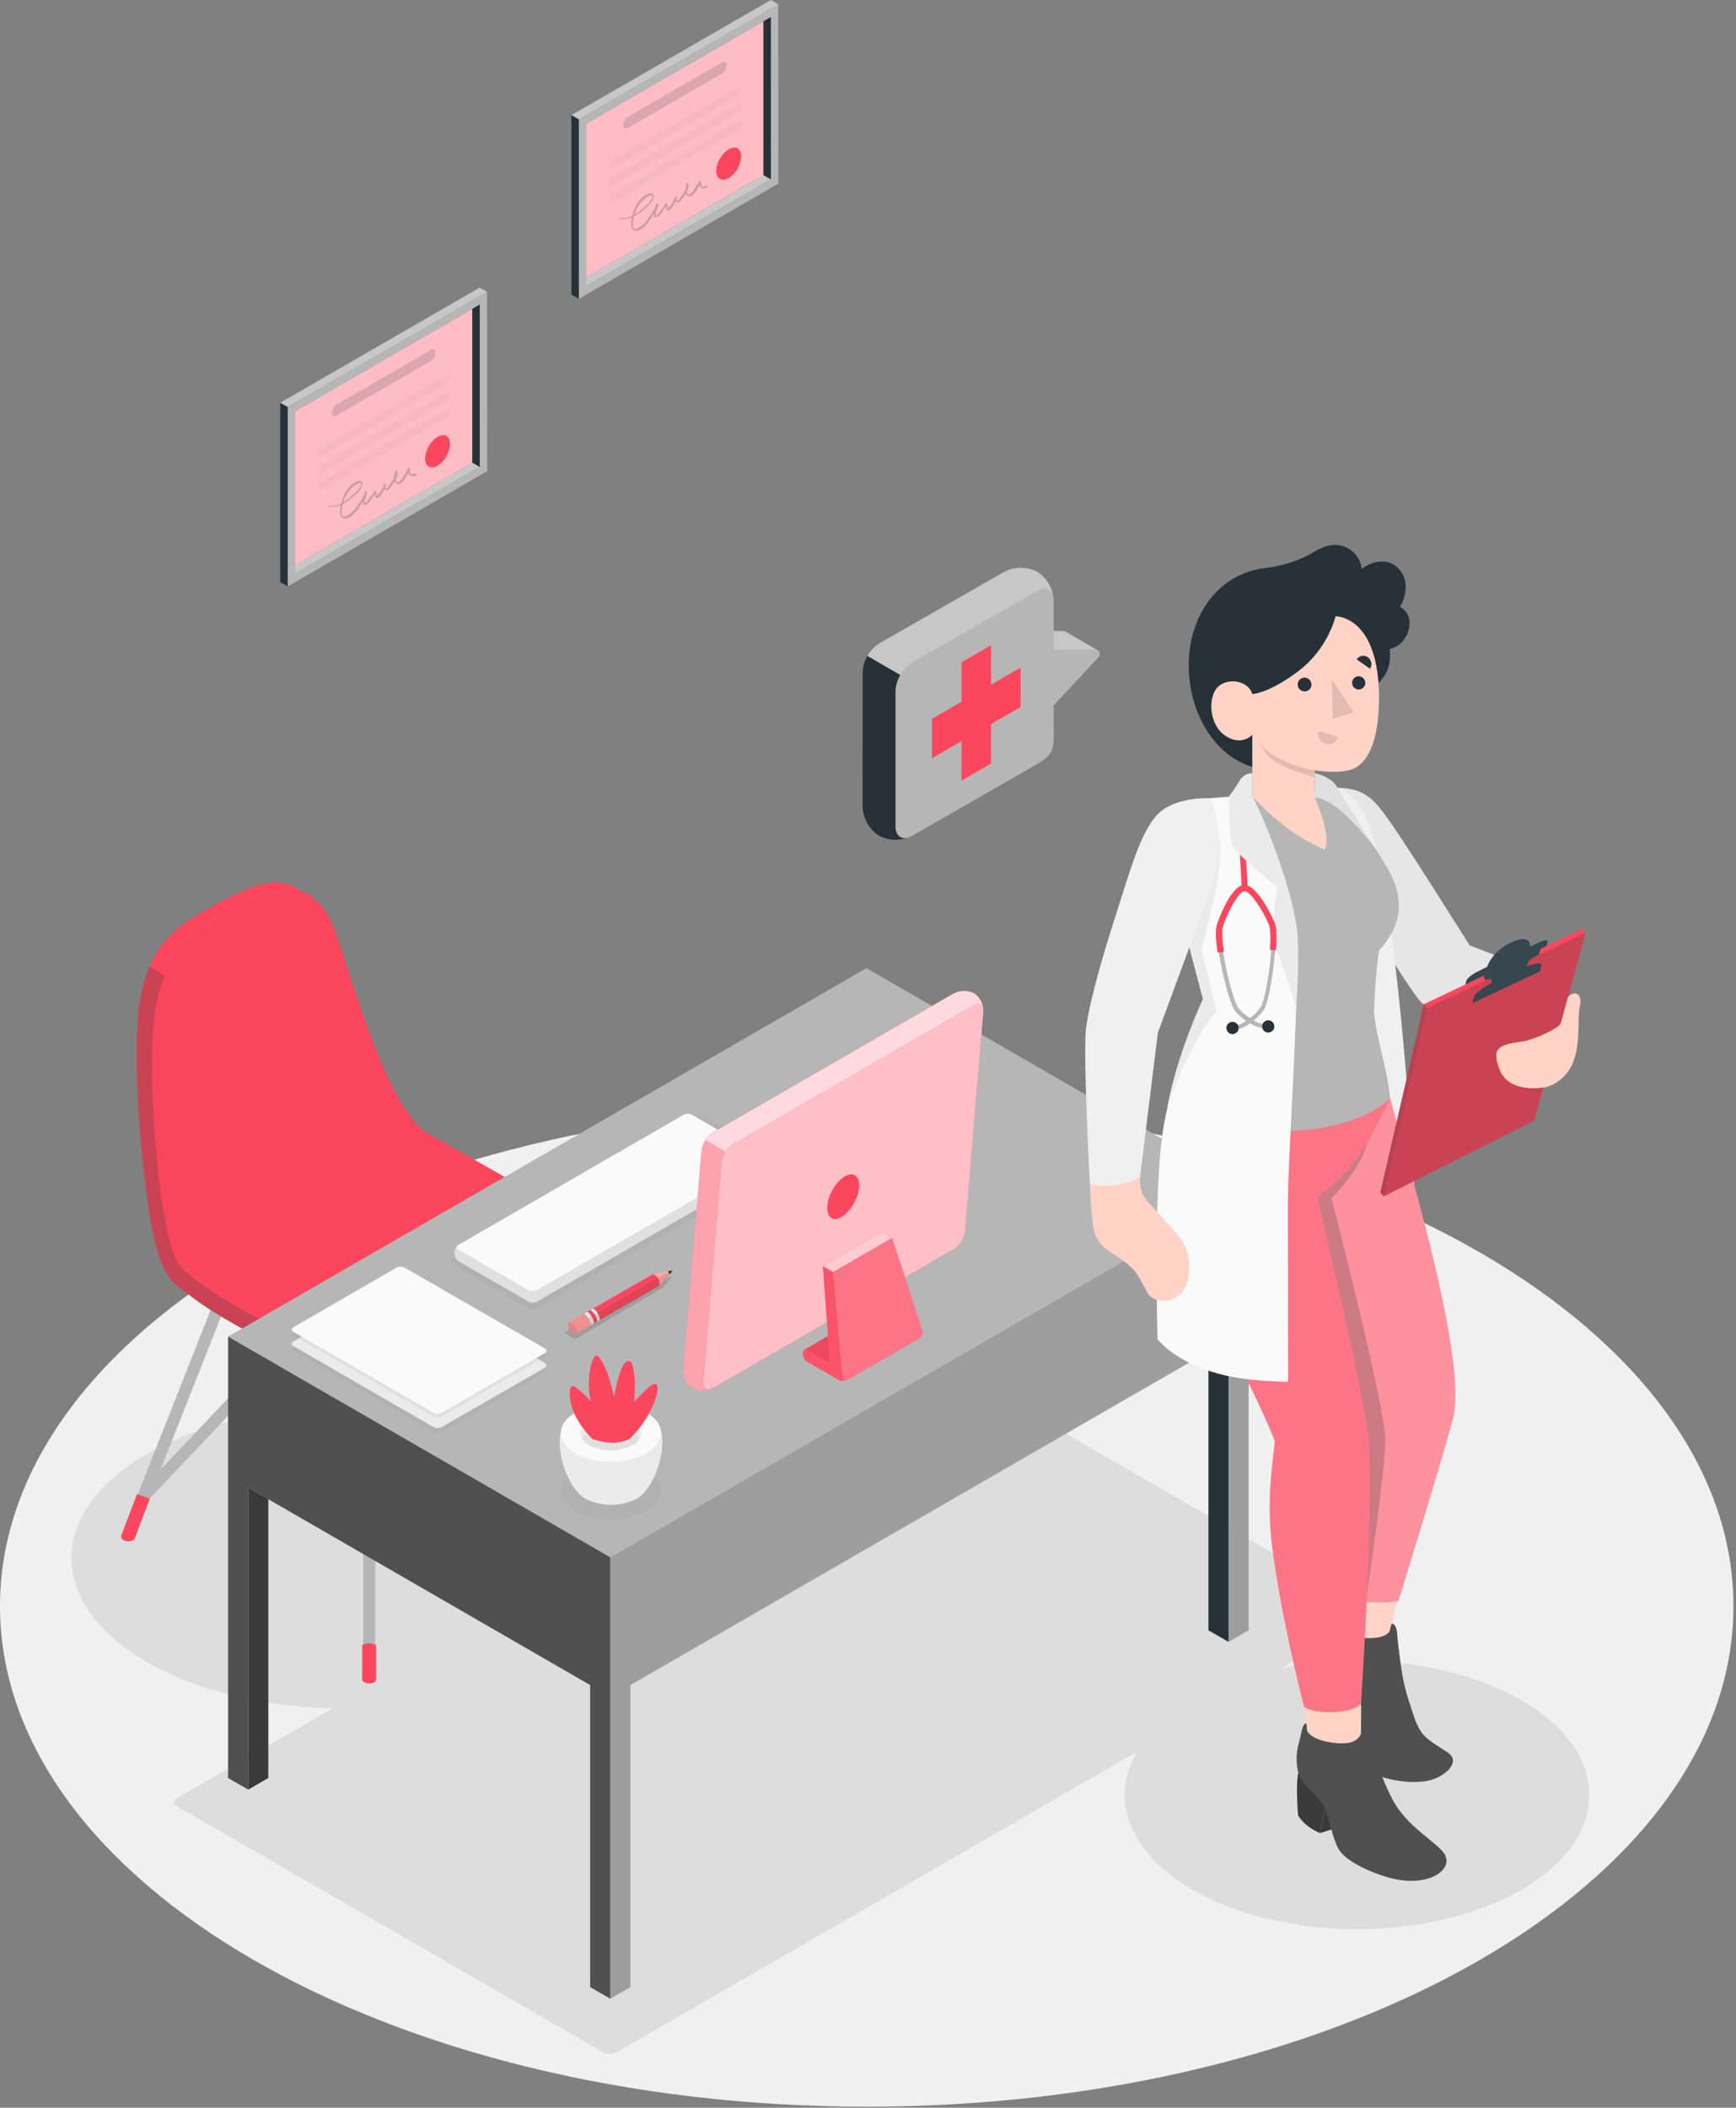 <svg width="477" height="579" viewBox="0 0 477 579" fill="none" xmlns="http://www.w3.org/2000/svg">
<rect x="0" y="0" width="477" height="579" fill="#808080" stroke="none"/>
<path d="M238.15 578.72C369.677 578.72 476.3 517.164 476.3 441.23C476.3 365.297 369.677 303.74 238.15 303.74C106.623 303.74 0 365.297 0 441.23C0 517.164 106.623 578.72 238.15 578.72Z" fill="#F0F0F0"/>
<path d="M94.301 469.33C135.534 469.33 168.961 450.821 168.961 427.99C168.961 405.158 135.534 386.65 94.301 386.65C53.067 386.65 19.641 405.158 19.641 427.99C19.641 450.821 53.067 469.33 94.301 469.33Z" fill="#DDDDDD"/>
<path d="M48.65 496.2L165.65 563.73C166.249 564.031 166.91 564.188 167.58 564.188C168.25 564.188 168.911 564.031 169.51 563.73L376.41 444.27C376.642 444.19 376.843 444.039 376.985 443.839C377.128 443.64 377.204 443.4 377.204 443.155C377.204 442.91 377.128 442.671 376.985 442.471C376.843 442.271 376.642 442.12 376.41 442.04L259.41 374.51C258.813 374.209 258.154 374.053 257.485 374.053C256.817 374.053 256.157 374.209 255.56 374.51L48.65 493.97C48.418 494.05 48.217 494.201 48.075 494.401C47.933 494.601 47.856 494.84 47.856 495.085C47.856 495.33 47.933 495.57 48.075 495.769C48.217 495.969 48.418 496.12 48.65 496.2Z" fill="#DDDDDD"/>
<path d="M372.881 529.95C408.133 529.95 436.711 513.452 436.711 493.1C436.711 472.748 408.133 456.25 372.881 456.25C337.628 456.25 309.051 472.748 309.051 493.1C309.051 513.452 337.628 529.95 372.881 529.95Z" fill="#DDDDDD"/>
<path d="M101.44 461.84C101.221 461.84 101.005 461.797 100.803 461.713C100.601 461.629 100.417 461.506 100.263 461.351C100.109 461.195 99.987 461.011 99.904 460.809C99.821 460.606 99.779 460.389 99.78 460.17V353.4C99.78 352.96 99.955 352.538 100.267 352.226C100.578 351.915 101 351.74 101.44 351.74C101.881 351.74 102.303 351.915 102.614 352.226C102.925 352.538 103.1 352.96 103.1 353.4V460.17C103.1 460.611 102.926 461.035 102.615 461.348C102.304 461.66 101.881 461.838 101.44 461.84Z" fill="#B6B6B6"/>
<path d="M167.501 422.97C167.173 422.973 166.852 422.88 166.576 422.702C166.301 422.524 166.083 422.27 165.951 421.97L133.211 339.1C133.049 338.69 133.057 338.233 133.232 337.829C133.407 337.425 133.736 337.107 134.146 336.945C134.556 336.783 135.013 336.791 135.417 336.966C135.821 337.142 136.139 337.47 136.301 337.88L169.041 420.7C169.14 420.952 169.177 421.224 169.147 421.492C169.117 421.761 169.022 422.018 168.871 422.242C168.719 422.466 168.515 422.649 168.276 422.776C168.037 422.903 167.771 422.97 167.501 422.97Z" fill="#B6B6B6"/>
<path d="M163.56 413.02C163.335 413.02 163.113 412.974 162.907 412.884C162.7 412.795 162.514 412.664 162.36 412.5L101.43 348.03L40.62 412.22C40.473 412.388 40.294 412.525 40.092 412.622C39.891 412.718 39.672 412.774 39.449 412.784C39.226 412.795 39.004 412.76 38.794 412.682C38.585 412.604 38.393 412.485 38.231 412.332C38.069 412.178 37.939 411.994 37.85 411.789C37.761 411.584 37.714 411.364 37.712 411.14C37.71 410.917 37.753 410.696 37.839 410.49C37.924 410.283 38.051 410.096 38.21 409.94L100.21 344.47C100.366 344.306 100.553 344.174 100.761 344.085C100.97 343.996 101.194 343.95 101.42 343.95C101.645 343.951 101.867 343.998 102.074 344.087C102.28 344.176 102.466 344.307 102.62 344.47L164.75 410.22C164.9 410.378 165.017 410.564 165.094 410.767C165.172 410.971 165.209 411.187 165.202 411.405C165.196 411.622 165.146 411.836 165.057 412.035C164.967 412.233 164.839 412.412 164.68 412.56C164.38 412.852 163.979 413.016 163.56 413.02Z" fill="#B6B6B6"/>
<path d="M35.381 422.97C35.172 422.97 34.965 422.929 34.771 422.85C34.567 422.772 34.381 422.654 34.223 422.503C34.066 422.352 33.94 422.172 33.852 421.972C33.765 421.772 33.718 421.556 33.714 421.338C33.711 421.12 33.75 420.903 33.831 420.7L66.571 337.83C66.733 337.421 67.051 337.092 67.455 336.917C67.859 336.741 68.316 336.734 68.726 336.895C69.136 337.057 69.464 337.375 69.64 337.779C69.815 338.183 69.823 338.641 69.661 339.05L36.921 421.92C36.799 422.229 36.587 422.495 36.312 422.682C36.038 422.869 35.713 422.97 35.381 422.97Z" fill="#B6B6B6"/>
<path d="M165.241 410.46L169.571 421.88C169.58 421.977 169.58 422.074 169.571 422.17V422.38C169.446 422.69 169.216 422.945 168.921 423.1C168.511 423.308 168.059 423.416 167.601 423.416C167.142 423.416 166.69 423.308 166.281 423.1C166.053 422.986 165.872 422.795 165.771 422.56V422.41L161.771 411.7L165.241 410.46Z" fill="#FB475D"/>
<path d="M37.63 410.46L33.3 421.88C33.291 421.977 33.291 422.074 33.3 422.17C33.291 422.24 33.291 422.311 33.3 422.38C33.418 422.694 33.65 422.952 33.95 423.1C34.358 423.308 34.808 423.416 35.266 423.416C35.722 423.416 36.173 423.308 36.581 423.1C36.813 422.993 36.996 422.799 37.09 422.56V422.41L41.151 411.7L37.63 410.46Z" fill="#FB475D"/>
<path d="M103.351 451.91V461.36C103.33 461.527 103.268 461.685 103.17 461.822C103.072 461.958 102.942 462.068 102.791 462.14C102.37 462.353 101.906 462.464 101.436 462.464C100.965 462.464 100.501 462.353 100.081 462.14C99.929 462.068 99.799 461.958 99.701 461.822C99.603 461.685 99.541 461.527 99.52 461.36V451.91C100.11 451.595 100.767 451.43 101.436 451.43C102.104 451.43 102.761 451.595 103.351 451.91Z" fill="#FB475D"/>
<path d="M163.95 342.94C163.95 340.43 161.75 337.77 157.11 334.76C148.54 329.2 129.4 318.04 117.41 311.39C117.406 311.366 117.394 311.344 117.376 311.328C117.358 311.312 117.335 311.302 117.31 311.3C108.08 305.7 99.47 279.03 93.09 258.77C90.91 251.86 88.25 247.95 85.09 246.11C84.34 245.68 81.57 244.16 80.95 243.79C74.69 240.03 66.46 244.54 56.22 250.15C46.78 255.31 39.41 261.92 37.93 279.47C37.02 290.15 37.88 310.56 40.05 326.03C43.19 351.88 47.05 351.92 52.64 356.24C62.28 363.7 83.98 374.14 93.15 377.7C109.73 384.22 123.29 374.16 133.39 369.17C142.65 364.494 151.59 359.209 160.15 353.35C162.68 351.52 163.99 349.66 163.96 347.7C163.93 346.93 163.95 343.75 163.95 342.94Z" fill="#FB475D"/>
<path opacity="0.25" d="M163.95 342.94C163.95 340.43 161.75 337.77 157.11 334.76C148.54 329.2 129.4 318.04 117.41 311.39C117.406 311.366 117.394 311.344 117.376 311.328C117.358 311.312 117.335 311.302 117.31 311.3C108.08 305.7 99.47 279.03 93.09 258.77C90.91 251.86 88.25 247.95 85.09 246.11C84.34 245.68 81.57 244.16 80.95 243.79C74.69 240.03 66.46 244.54 56.22 250.15C46.78 255.31 39.41 261.92 37.93 279.47C37.02 290.15 37.88 310.56 40.05 326.03C43.19 351.88 47.05 351.92 52.64 356.24C62.28 363.7 83.98 374.14 93.15 377.7C109.73 384.22 123.29 374.16 133.39 369.17C142.65 364.494 151.59 359.209 160.15 353.35C162.68 351.52 163.99 349.66 163.96 347.7C163.93 346.93 163.95 343.75 163.95 342.94Z" fill="#3A3A3A"/>
<path d="M84.72 245.9C78.51 242.64 70.44 247.07 60.46 252.54C54.07 256.05 48.62 260.2 45.31 267.97L41.15 265.53C44.46 257.79 49.9 253.64 56.27 250.15C66.52 244.54 74.74 240.03 81.01 243.79L84.72 245.9Z" fill="#FB475D"/>
<path d="M157.151 334.76C151.591 331.15 151.471 330.23 117.151 311.22C117.208 311.234 117.262 311.258 117.311 311.29C108.091 305.67 99.491 279.02 93.111 258.77C86.621 238.19 75.811 244.15 60.481 252.55C51.021 257.7 43.651 264.32 42.151 281.87C40.651 299.42 43.901 342.87 49.891 348.17C56.421 355.39 82.631 368.81 93.101 372.93C109.681 379.45 123.241 369.39 133.341 364.4C142.618 359.716 151.574 354.421 160.151 348.55C165.881 344.37 165.351 340.1 157.151 334.76Z" fill="#FB475D"/>
<g opacity="0.1">
<path opacity="0.1" d="M60.46 252.55C75.79 244.15 86.6 238.19 93.09 258.77C99.47 279.03 108.09 305.7 117.31 311.3C117.31 311.3 101.48 311.3 78.55 323.67C54.71 336.54 51.07 349.13 49.98 348.23C43.98 343.23 40.68 299.41 42.17 281.87C43.66 264.33 51.02 257.7 60.46 252.55Z" fill="#3A3A3A"/>
</g>
<path d="M167.69 427.8L62.67 367.17L238.08 265.95L343.09 326.58L167.69 427.8Z" fill="#B6B6B6"/>
<path d="M62.67 367.17V488.43L68.2 491.62V408.65L162.16 462.9V545.87L167.69 549.06V427.8L62.67 367.17Z" fill="#505050"/>
<path d="M68.2 491.62L73.73 488.43V411.84L68.2 408.65V491.62Z" fill="#3A3A3A"/>
<path d="M167.689 549.06L173.219 545.87V462.9L337.569 368.07V451.04L343.089 447.85V326.58L167.689 427.8V549.06Z" fill="#9E9E9E"/>
<path d="M337.57 451.04L332.04 447.85V371.26L337.57 368.07V451.04Z" fill="#263238"/>
<g opacity="0.2">
<path opacity="0.2" d="M158.15 403.88C152.78 406.97 152.78 411.99 158.15 415.09C163.52 418.19 172.15 418.18 177.56 415.09C182.97 412 182.92 406.97 177.56 403.88C172.2 400.79 163.53 400.78 158.15 403.88Z" fill="#3A3A3A"/>
</g>
<g opacity="0.2">
<path opacity="0.2" d="M80.61 367.1L119.15 389.37C119.485 389.543 119.857 389.633 120.235 389.633C120.612 389.633 120.984 389.543 121.32 389.37L149.71 372.98C149.84 372.936 149.954 372.852 150.034 372.74C150.114 372.628 150.158 372.493 150.158 372.355C150.158 372.217 150.114 372.083 150.034 371.971C149.954 371.859 149.84 371.775 149.71 371.73L111.15 349.45C110.813 349.283 110.441 349.196 110.065 349.196C109.688 349.196 109.317 349.283 108.98 349.45L80.59 365.85C80.01 366.19 80.01 366.75 80.61 367.1Z" fill="#3A3A3A"/>
</g>
<g opacity="0.2">
<path opacity="0.2" d="M80.61 371.08L119.15 393.35C119.486 393.523 119.857 393.613 120.235 393.613C120.612 393.613 120.984 393.523 121.32 393.35L149.71 376.96C150.31 376.61 150.31 376.05 149.71 375.71L111.15 353.43C110.813 353.263 110.441 353.176 110.065 353.176C109.688 353.176 109.317 353.263 108.98 353.43L80.61 369.82C80.481 369.867 80.369 369.953 80.29 370.065C80.21 370.178 80.168 370.313 80.168 370.45C80.168 370.588 80.21 370.722 80.29 370.835C80.369 370.948 80.481 371.033 80.61 371.08Z" fill="#3A3A3A"/>
</g>
<path d="M80.61 369.78L119.15 392.05C119.486 392.223 119.857 392.313 120.235 392.313C120.612 392.313 120.984 392.223 121.32 392.05L149.75 375.7C150.35 375.35 150.35 374.79 149.75 374.45L111.15 352.13C110.813 351.963 110.441 351.875 110.065 351.875C109.688 351.875 109.317 351.963 108.98 352.13L80.61 368.52C80.481 368.567 80.369 368.652 80.29 368.765C80.21 368.878 80.168 369.012 80.168 369.15C80.168 369.288 80.21 369.422 80.29 369.535C80.369 369.648 80.481 369.733 80.61 369.78Z" fill="#EBEBEB"/>
<path d="M109 352.13L82.04 367.7L119.15 389.15C119.487 389.318 119.859 389.405 120.235 389.405C120.612 389.405 120.983 389.318 121.32 389.15L148.32 373.58L111.15 352.13C110.815 351.966 110.448 351.881 110.075 351.881C109.702 351.881 109.335 351.966 109 352.13Z" fill="#E0E0E0"/>
<path d="M80.61 365.86L119.15 388.13C119.486 388.303 119.857 388.393 120.235 388.393C120.612 388.393 120.984 388.303 121.32 388.13L149.75 371.7C149.879 371.653 149.991 371.568 150.07 371.455C150.149 371.342 150.192 371.208 150.192 371.07C150.192 370.933 150.149 370.798 150.07 370.685C149.991 370.573 149.879 370.487 149.75 370.44L111.15 348.21C110.814 348.037 110.442 347.947 110.065 347.947C109.687 347.947 109.316 348.037 108.98 348.21L80.61 364.6C80.481 364.647 80.369 364.733 80.29 364.845C80.21 364.958 80.168 365.093 80.168 365.23C80.168 365.368 80.21 365.502 80.29 365.615C80.369 365.728 80.481 365.813 80.61 365.86Z" fill="#FAFAFA"/>
<g opacity="0.2">
<path opacity="0.2" d="M124.15 347.3L145 359.37C145.396 359.572 145.835 359.678 146.28 359.678C146.725 359.678 147.163 359.572 147.56 359.37L214.85 320.5C215.005 320.449 215.14 320.349 215.236 320.217C215.332 320.084 215.383 319.924 215.383 319.76C215.383 319.597 215.332 319.437 215.236 319.304C215.14 319.171 215.005 319.072 214.85 319.02L194.01 306.95C193.611 306.748 193.171 306.643 192.725 306.643C192.278 306.643 191.838 306.748 191.44 306.95L124.15 345.82C123.994 345.872 123.859 345.971 123.763 346.104C123.668 346.237 123.616 346.397 123.616 346.56C123.616 346.724 123.668 346.884 123.763 347.017C123.859 347.149 123.994 347.249 124.15 347.3Z" fill="#3A3A3A"/>
</g>
<path d="M124.87 344.47V344C124.897 343.598 125.017 343.207 125.222 342.86C125.427 342.512 125.711 342.218 126.05 342L187.83 306.3C188.195 306.113 188.6 306.016 189.01 306.016C189.42 306.016 189.825 306.113 190.19 306.3L209.33 317.38C209.667 317.6 209.949 317.895 210.154 318.242C210.358 318.589 210.48 318.978 210.51 319.38V319.85C210.482 320.252 210.361 320.642 210.156 320.989C209.951 321.336 209.668 321.631 209.33 321.85L147.55 357.55C147.185 357.737 146.78 357.834 146.37 357.834C145.96 357.834 145.555 357.737 145.19 357.55L126.05 346.51C125.708 346.286 125.423 345.984 125.218 345.63C125.013 345.276 124.894 344.879 124.87 344.47Z" fill="#E0E0E0"/>
<path d="M126.05 343.32L145.15 354.4C145.517 354.582 145.921 354.677 146.33 354.677C146.74 354.677 147.144 354.582 147.51 354.4L209.33 318.7C209.471 318.651 209.594 318.559 209.68 318.437C209.767 318.315 209.814 318.17 209.814 318.02C209.814 317.871 209.767 317.725 209.68 317.603C209.594 317.481 209.471 317.389 209.33 317.34L190.15 306.26C189.785 306.073 189.381 305.976 188.97 305.976C188.56 305.976 188.155 306.073 187.79 306.26L126.01 341.96C125.87 342.013 125.75 342.109 125.667 342.233C125.584 342.357 125.542 342.505 125.546 342.654C125.551 342.804 125.601 342.948 125.692 343.068C125.782 343.187 125.907 343.275 126.05 343.32Z" fill="#FAFAFA"/>
<path d="M176.73 410.28C181.46 405.45 184.24 393.38 179.62 389.55H156.15C151.53 393.38 154.31 405.44 159.04 410.27L159.17 410.41L159.33 410.57L159.76 410.95L159.87 411.04L160.23 411.31C160.43 411.45 160.64 411.58 160.84 411.7C163.026 412.81 165.443 413.388 167.895 413.388C170.347 413.388 172.764 412.81 174.95 411.7C175.161 411.58 175.365 411.446 175.56 411.3L175.9 411.05L176.04 410.94C176.18 410.82 176.32 410.7 176.45 410.57L176.64 410.39L176.73 410.28Z" fill="#EBEBEB"/>
<path d="M158.15 388.01C152.78 391.1 152.78 396.12 158.15 399.22C163.52 402.32 172.15 402.31 177.56 399.22C182.97 396.13 182.92 391.1 177.56 388.01C172.2 384.92 163.53 384.91 158.15 388.01Z" fill="#FAFAFA"/>
<path d="M161.97 390.2C158.71 392.09 158.71 395.14 161.97 397.02C163.799 397.952 165.823 398.439 167.875 398.439C169.928 398.439 171.952 397.952 173.78 397.02C177.04 395.14 177.04 392.09 173.78 390.2C171.95 389.273 169.927 388.79 167.875 388.79C165.824 388.79 163.801 389.273 161.97 390.2Z" fill="#EBEBEB"/>
<path d="M173.78 393.44C171.949 392.513 169.926 392.03 167.875 392.03C165.823 392.03 163.8 392.513 161.97 393.44C161.165 393.862 160.477 394.477 159.97 395.23C160.477 395.984 161.165 396.599 161.97 397.02C163.798 397.953 165.822 398.439 167.875 398.439C169.927 398.439 171.951 397.953 173.78 397.02C174.588 396.603 175.276 395.987 175.78 395.23C175.276 394.473 174.588 393.857 173.78 393.44Z" fill="#E0E0E0"/>
<path d="M162.69 395.23C161.02 393.535 159.584 391.625 158.42 389.55C156.42 386.06 156.08 381.39 157.1 380.81C158.12 380.23 162.27 384.9 162.27 384.9C161.887 382.924 161.739 380.91 161.83 378.9C162.01 375.79 162.76 372.97 163.65 372.4C164.54 371.83 166.54 375.75 167.39 378.59C168.24 381.43 168.75 383.77 168.75 383.77C169.097 381.555 169.608 379.369 170.28 377.23C171.28 374.28 172.28 373.61 172.99 373.91C173.7 374.21 174.2 375.57 174.41 379.5C174.487 381.375 174.427 383.254 174.23 385.12C174.23 385.12 175.7 383.51 177.32 381.95C179.11 380.24 179.87 379.95 180.38 380.33C180.89 380.71 181.03 383.33 178.27 388.33C176.895 390.876 175.134 393.193 173.05 395.2C173.05 395.2 169.22 397.7 162.69 395.23Z" fill="#FB475D"/>
<path d="M265.15 338.1L270.15 277.86C270.2 276.883 269.998 275.909 269.562 275.033C269.125 274.157 268.47 273.408 267.66 272.86C266.769 272.428 265.788 272.211 264.798 272.229C263.807 272.246 262.835 272.497 261.96 272.96L195.96 311.05C195.09 311.619 194.352 312.367 193.797 313.245C193.241 314.124 192.881 315.111 192.74 316.14L187.74 376.37C187.691 377.346 187.893 378.318 188.327 379.194C188.761 380.069 189.413 380.819 190.22 381.37C191.113 381.801 192.096 382.016 193.088 381.997C194.08 381.978 195.053 381.725 195.93 381.26L261.93 343.18C262.797 342.612 263.533 341.864 264.089 340.988C264.644 340.112 265.006 339.127 265.15 338.1Z" fill="#FB475D"/>
<path opacity="0.5" d="M265.15 338.1L270.15 277.86C270.2 276.883 269.998 275.909 269.562 275.033C269.125 274.157 268.47 273.408 267.66 272.86C266.769 272.428 265.788 272.211 264.798 272.229C263.807 272.246 262.835 272.497 261.96 272.96L195.96 311.05C195.09 311.619 194.352 312.367 193.797 313.245C193.241 314.124 192.881 315.111 192.74 316.14L187.74 376.37C187.691 377.346 187.893 378.318 188.327 379.194C188.761 380.069 189.413 380.819 190.22 381.37C191.113 381.801 192.096 382.016 193.088 381.997C194.08 381.978 195.053 381.725 195.93 381.26L261.93 343.18C262.797 342.612 263.533 341.864 264.089 340.988C264.644 340.112 265.006 339.127 265.15 338.1Z" fill="white"/>
<path d="M265.15 338.1L270.15 277.86C270.201 276.883 269.999 275.909 269.562 275.033C269.126 274.157 268.471 273.408 267.66 272.86C266.769 272.428 265.789 272.211 264.798 272.229C263.808 272.246 262.836 272.497 261.96 272.96L195.96 311.05C195.088 311.593 194.356 312.333 193.82 313.21L204.07 319.13V376.57L261.93 343.17C262.797 342.603 263.532 341.857 264.088 340.983C264.643 340.108 265.005 339.126 265.15 338.1Z" fill="#FB475D"/>
<path opacity="0.8" d="M265.15 338.1L270.15 277.86C270.201 276.883 269.999 275.909 269.562 275.033C269.126 274.157 268.471 273.408 267.66 272.86C266.769 272.428 265.789 272.211 264.798 272.229C263.808 272.246 262.836 272.497 261.96 272.96L195.96 311.05C195.088 311.593 194.356 312.333 193.82 313.21L204.07 319.13V376.57L261.93 343.17C262.797 342.603 263.532 341.857 264.088 340.983C264.643 340.108 265.005 339.126 265.15 338.1Z" fill="white"/>
<path d="M193.27 379.58L198.27 319.35C198.411 318.321 198.771 317.333 199.327 316.455C199.882 315.577 200.62 314.828 201.49 314.26L267.49 276.17C269.12 275.23 270.31 275.99 270.16 277.86L265.16 338.1C265.018 339.129 264.657 340.116 264.101 340.994C263.546 341.872 262.809 342.621 261.94 343.19L195.94 381.27C194.31 382.21 193.15 381.45 193.27 379.58Z" fill="#FB475D"/>
<path opacity="0.65" d="M193.27 379.58L198.27 319.35C198.411 318.321 198.771 317.333 199.327 316.455C199.882 315.577 200.62 314.828 201.49 314.26L267.49 276.17C269.12 275.23 270.31 275.99 270.16 277.86L265.16 338.1C265.018 339.129 264.657 340.116 264.101 340.994C263.546 341.872 262.809 342.621 261.94 343.19L195.94 381.27C194.31 382.21 193.15 381.45 193.27 379.58Z" fill="white"/>
<path d="M227.31 331.25C227.57 328.17 229.73 324.54 232.14 323.14C234.55 321.74 236.3 323.14 236.04 326.19C235.78 329.24 233.63 332.91 231.22 334.31C228.81 335.71 227.06 334.34 227.31 331.25Z" fill="#FB475D"/>
<path d="M228.86 349.46L245.08 340.04L242.32 338.45L226.11 347.87L228.86 349.46Z" fill="#FB475D"/>
<g opacity="0.85">
<path opacity="0.85" d="M228.86 349.46L245.08 340.04L242.32 338.45L226.11 347.87L228.86 349.46Z" fill="white"/>
</g>
<path d="M252.6 367.7L232.86 379.1C232.471 379.31 232.032 379.41 231.59 379.39C231.218 379.381 230.852 379.289 230.52 379.12L221.83 374.12H221.78C221.453 373.895 221.181 373.598 220.987 373.251C220.793 372.904 220.681 372.517 220.66 372.12V371.66C220.66 370.91 221.17 370.6 221.83 370.98L227.08 373.98L228.25 374.66L227.99 373.33L226.15 347.87L228.9 349.47L245.12 340.05L253.53 365.7C253.581 366.088 253.52 366.481 253.355 366.835C253.191 367.189 252.929 367.489 252.6 367.7Z" fill="#FB475D"/>
<g opacity="0.5">
<path opacity="0.5" d="M252.6 367.7L232.86 379.1C232.471 379.31 232.032 379.41 231.59 379.39C231.218 379.381 230.852 379.289 230.52 379.12L221.83 374.12H221.78C221.453 373.895 221.181 373.598 220.987 373.251C220.793 372.904 220.681 372.517 220.66 372.12V371.66C220.66 370.91 221.17 370.6 221.83 370.98L227.08 373.98L228.25 374.66L227.99 373.33L226.15 347.87L228.9 349.47L245.12 340.05L253.53 365.7C253.581 366.088 253.52 366.481 253.355 366.835C253.191 367.189 252.929 367.489 252.6 367.7Z" fill="white"/>
</g>
<path d="M220.99 370.79L227.72 366.9L229.09 375.97L220.99 370.79Z" fill="#FB475D"/>
<g opacity="0.25">
<path opacity="0.25" d="M220.99 370.79L227.72 366.9L229.09 375.97L220.99 370.79Z" fill="#3A3A3A"/>
</g>
<path d="M228.86 349.47L226.11 347.87L227.96 373.26C228.11 373.99 227.69 374.26 227.05 373.91L221.8 370.91C221.14 370.53 220.63 370.84 220.63 371.59V372.05C220.651 372.447 220.762 372.834 220.957 373.181C221.151 373.528 221.422 373.825 221.75 374.05H221.8L230.49 379.05C230.822 379.219 231.188 379.311 231.56 379.32L228.86 349.47Z" fill="#FB475D"/>
<g opacity="0.25">
<path opacity="0.25" d="M228.86 349.47L226.11 347.87L227.96 373.26C228.11 373.99 227.69 374.26 227.05 373.91L221.8 370.91C221.14 370.53 220.63 370.84 220.63 371.59V372.05C220.651 372.447 220.762 372.834 220.957 373.181C221.151 373.528 221.422 373.825 221.75 374.05H221.8L230.49 379.05C230.822 379.219 231.188 379.311 231.56 379.32L228.86 349.47Z" fill="white"/>
</g>
<path opacity="0.2" d="M155 366.12L158.04 367.87L182.02 353.83L184.67 350.71L179.15 352.17L155 366.12Z" fill="#3A3A3A"/>
<path d="M179.37 350.04L184.48 349.04C184.512 349.035 184.546 349.039 184.575 349.053C184.605 349.067 184.629 349.09 184.646 349.118C184.662 349.146 184.669 349.179 184.667 349.212C184.664 349.244 184.651 349.275 184.63 349.3L181.15 353.22L179.37 350.04Z" fill="#FFA8A7"/>
<path d="M184.63 349.3C184.651 349.275 184.664 349.244 184.667 349.212C184.67 349.179 184.662 349.146 184.646 349.118C184.63 349.09 184.605 349.067 184.575 349.053C184.546 349.039 184.513 349.035 184.48 349.04L183.48 349.23C183.618 349.315 183.73 349.437 183.802 349.582C183.875 349.727 183.905 349.889 183.89 350.05V350.14L184.63 349.3Z" fill="#263238"/>
<path d="M162.15 364.141L162.57 363.901L163.08 363.621L181.15 353.221C181.319 352.66 181.269 352.056 181.01 351.531C180.876 351.168 180.655 350.842 180.368 350.583C180.081 350.324 179.735 350.137 179.36 350.041L161.25 360.431L160.25 360.981C160.94 360.701 162.75 363.811 162.15 364.141Z" fill="#FB475D"/>
<path d="M163.71 363.24L164.64 362.7C164.91 362.55 164.76 361.88 164.43 361.18C164.01 360.25 163.17 359.35 162.8 359.54L162.12 359.94L161.87 360.08C162.24 359.89 163.08 360.79 163.5 361.72C163.81 362.39 163.97 363.04 163.73 363.22L163.71 363.24Z" fill="#EBEBEB"/>
<path d="M163.94 363.101C164.58 362.761 162.75 359.601 162.1 359.941L161.17 360.481C161.81 360.141 163.64 363.301 163 363.641L163.94 363.101Z" fill="#FB475D"/>
<path d="M162.15 364.14L163.08 363.62C163.71 363.29 161.96 360.23 161.3 360.43L160.37 360.97C160.94 360.7 162.75 363.81 162.15 364.14Z" fill="#EBEBEB"/>
<path opacity="0.15" d="M184.65 349.121L184.48 349.041L180.77 351.041L161.6 362.041C161.6 361.981 161.54 361.981 161.52 362.041C162.06 362.891 162.47 363.961 162.11 364.141L162.53 363.901L163.04 363.621L181.15 353.221L184.62 349.301C184.641 349.276 184.655 349.247 184.661 349.215C184.666 349.183 184.662 349.15 184.65 349.121Z" fill="#3A3A3A"/>
<path d="M158.2 366.39L162.11 364.14C162.39 364 162.24 363.33 161.92 362.64C161.5 361.7 160.66 360.8 160.29 360.98L156.36 363.23C155.58 363.68 156.3 365.38 157.17 366.13C157.294 366.273 157.46 366.375 157.644 366.422C157.828 366.468 158.022 366.457 158.2 366.39Z" fill="#F28F8F"/>
<path opacity="0.1" d="M158.43 365.17C158.331 364.746 158.135 364.351 157.858 364.016C157.58 363.681 157.228 363.416 156.83 363.24C156.734 363.203 156.631 363.191 156.529 363.205C156.428 363.219 156.331 363.259 156.25 363.32C155.66 363.86 156.34 365.42 157.17 366.13C157.292 366.268 157.452 366.366 157.63 366.412C157.808 366.458 157.996 366.451 158.17 366.39C158.47 366.22 158.58 365.77 158.43 365.17Z" fill="#3A3A3A"/>
<path d="M292.74 173.495C292.547 173.388 292.33 173.333 292.11 173.335H280.68L275.96 176.055V192.385L280.68 189.695L284.75 184.995V196.495L289.47 193.775L301.83 180.475C301.949 180.335 302.035 180.171 302.084 179.994C302.133 179.817 302.142 179.632 302.112 179.451C302.081 179.27 302.012 179.098 301.908 178.946C301.804 178.795 301.668 178.668 301.51 178.575L292.74 173.495Z" fill="#C7C7C7"/>
<path d="M284.77 196.495L289.49 193.775L301.85 180.475C302.007 180.293 302.109 180.07 302.143 179.832C302.178 179.595 302.142 179.352 302.042 179.133C301.942 178.915 301.781 178.73 301.578 178.601C301.375 178.472 301.14 178.404 300.9 178.405H289.49L284.77 181.135V196.495Z" fill="#B6B6B6"/>
<path d="M289.52 164.925C289.436 163.355 288.983 161.827 288.198 160.464C287.412 159.102 286.317 157.944 285 157.085C283.596 156.372 282.044 156 280.47 156C278.896 156 277.344 156.372 275.94 157.085L241.53 176.785C240.21 177.644 239.112 178.803 238.325 180.167C237.537 181.531 237.084 183.062 237 184.635V221.785C237.085 223.356 237.54 224.885 238.327 226.247C239.114 227.609 240.211 228.767 241.53 229.625C242.934 230.338 244.486 230.71 246.06 230.71C247.634 230.71 249.186 230.338 250.59 229.625L285.43 209.625C289.5 207.305 289.54 204.975 289.54 202.085L289.52 164.925Z" fill="#B6B6B6"/>
<path d="M237 221.785C237.085 223.356 237.54 224.885 238.327 226.247C239.114 227.609 240.211 228.766 241.53 229.625C242.807 230.267 244.206 230.633 245.634 230.699C247.063 230.764 248.489 230.528 249.82 230.005C247.69 230.805 246.06 229.585 246.06 227.005V189.855C246.116 188.279 246.574 186.744 247.39 185.395L238.33 180.175C237.517 181.525 237.062 183.06 237.01 184.635L237 221.785Z" fill="#263238"/>
<path d="M289.38 163.695C288.85 161.765 287.09 161.155 285 162.365L250.58 182.015C249.239 182.843 248.139 184.008 247.39 185.395L238.39 180.185C239.141 178.797 240.24 177.629 241.58 176.795L275.98 157.095C277.386 156.385 278.939 156.015 280.515 156.015C282.09 156.015 283.643 156.385 285.05 157.095C286.181 157.844 287.149 158.815 287.893 159.95C288.638 161.084 289.144 162.358 289.38 163.695Z" fill="#C7C7C7"/>
<path d="M272.3 209.755L264.18 214.445V181.945L272.3 177.255V209.755Z" fill="#FB475D"/>
<path d="M280.43 183.395V194.225L256.06 208.295V197.465L280.43 183.395Z" fill="#FB475D"/>
<path d="M367.5 216.39C375.5 216.61 377.77 219.81 382.59 226.7C387.41 233.59 403.81 259.7 403.81 259.7L427.04 268.62L423.98 282.17C423.98 282.17 392.93 276.91 390.9 275.72C388.87 274.53 373.75 249.62 373.75 249.62L367.5 216.39Z" fill="#E6E6E6"/>
<path d="M361.38 216.61C368.94 214.72 372.28 218.94 374.8 223.61C386.25 244.61 390.9 370.61 390.9 370.61C390.9 370.61 365.36 380.8 346.41 368.84L361.38 216.61Z" fill="#F0F0F0"/>
<path d="M385.73 433.18L380.95 451.37C380.95 451.37 375.44 454.62 370.69 451.42C366.92 448.88 367.15 445.87 367.15 445.87L367.37 443.13L367.91 421.98L385.73 433.18Z" fill="url(#paint0_linear)"/>
<path d="M362.73 455.7C361.42 458.61 360.67 467.11 360.67 467.11C360.67 467.11 361.47 470.24 365.82 473.01L370.05 461.77L362.73 455.7Z" fill="#263238"/>
<path d="M365.82 473.05L376.81 471.54L380.99 462.79L368.26 466.57L365.82 473.05Z" fill="#3A3A3A"/>
<path d="M381.78 448.22L382.37 446C384.04 446.09 383.89 449.39 384.01 450.35C384.38 453.1 384.66 455.85 385.08 458.59C385.515 461.624 386.221 464.613 387.19 467.52C388.19 470.29 388.77 473.24 390.46 475.69C392.15 478.14 395.12 479.59 397.52 481.24C398.155 481.604 398.681 482.133 399.04 482.77C399.59 483.99 398.82 485.4 397.87 486.33C396.184 487.904 394.061 488.929 391.78 489.27C389.509 489.605 387.201 489.605 384.93 489.27C380.896 488.837 377.034 487.407 373.69 485.11C370.47 482.81 369.77 478.26 369.25 474.58C368.83 471.58 369.09 468.09 367.85 465.28C366.61 462.47 363.07 458.78 362.73 455.74C362.585 453.164 363.13 450.595 364.31 448.3C365.6 445.83 366.53 442.68 367.37 443.13L367.22 444.93C367.22 444.8 368.05 448.39 373.22 449.67C375.65 450.28 380.24 450.26 381.78 448.22Z" fill="#505050"/>
<path d="M373.951 467.92C374.091 471.28 373.951 472.67 373.951 474.19C374.091 476.97 374.831 478.9 375.461 481.6C375.732 482.709 376.114 483.788 376.601 484.82C377.121 486.02 378.091 487.64 377.521 488.82C377.239 489.361 376.851 489.841 376.381 490.23C374.301 492.011 371.615 492.924 368.881 492.78C367.44 492.764 366.031 492.36 364.801 491.61C362.391 490.03 361.441 487.15 360.151 484.72C358.741 482.09 359.561 480.72 359.331 477.83C359.05 474.008 358.552 470.205 357.841 466.44C363.051 460.48 367.431 466.26 373.951 467.92Z" fill="url(#paint1_linear)"/>
<path d="M381.931 301.7C389.741 328.92 402.931 375.18 399.231 389.58C396.431 400.37 384.231 439.77 384.231 439.77C379.521 440.43 369.891 441.48 366.141 433.23C365.191 419.84 361.891 328.92 361.891 328.92L381.931 301.7Z" fill="#FB475D"/>
<path opacity="0.4" d="M381.931 301.7C389.741 328.92 402.931 375.18 399.231 389.58C396.431 400.37 384.231 439.77 384.231 439.77C379.521 440.43 369.891 441.48 366.141 433.23C365.191 419.84 361.891 328.92 361.891 328.92L381.931 301.7Z" fill="white"/>
<path opacity="0.25" d="M361.931 328.87C366.888 324.185 371.497 319.145 375.721 313.79C375.721 313.79 374.721 320.24 365.831 329.13C365.831 329.13 380.731 386.52 380.641 395.68C380.551 404.84 375.641 437.68 375.641 437.68L361.931 328.87Z" fill="#3A3A3A"/>
<path d="M381.93 301.7C375.56 314.91 373.06 320.19 361.93 328.92C361.93 328.92 375.54 385.48 376.14 396.46C377.14 414.71 374.79 455.56 373.95 467.97C371.84 470.73 361.56 471.2 358.32 468.85C356.84 463.11 351.87 442.91 349.54 424.79C347.82 411.4 350.02 399.42 350.3 395.91C343.09 377.52 326.9 350.68 320.98 331.45C320.009 328.122 319.396 324.699 319.15 321.24C317.83 309.05 322.82 299.74 325.75 293.24L381.93 301.7Z" fill="#FB475D"/>
<g opacity="0.5">
<path opacity="0.5" d="M381.93 301.7C375.56 314.91 373.06 320.19 361.93 328.92C361.93 328.92 375.54 385.48 376.14 396.46C377.14 414.71 374.79 455.56 373.95 467.97C371.84 470.73 361.56 471.2 358.32 468.85C356.84 463.11 351.87 442.91 349.54 424.79C347.82 411.4 350.02 399.42 350.3 395.91C343.09 377.52 326.9 350.68 320.98 331.45C320.009 328.122 319.396 324.699 319.15 321.24C317.83 309.05 322.82 299.74 325.75 293.24L381.93 301.7Z" fill="white"/>
</g>
<path d="M356.74 487.05C355.95 490.13 356.67 498.62 356.67 498.62C356.67 498.62 357.98 501.56 362.73 503.55L364.98 491.77L356.74 487.05Z" fill="#3A3A3A"/>
<path d="M362.73 503.55L373.29 500.18L375.9 490.87L364.03 496.75L362.73 503.55Z" fill="#3A3A3A"/>
<path d="M373.91 476.4L373.99 474.19C375.41 474.9 378.46 486.43 382.64 494.37C386.46 501.61 394.12 505.69 396.59 508.85C399.89 513.08 393.35 518.43 382.94 516.11C377.78 514.95 369.94 511.57 367.88 508.06C365.82 504.55 365.12 498.13 363.41 495.55C361.7 492.97 357.59 489.98 356.74 487.05C356.077 484.397 356.108 481.618 356.83 478.98C357.67 476.33 357.63 473.61 358.96 473.39L359.16 475.47C359.85 476.9 362.55 478.54 367.81 478.88C370.32 479.03 372.75 478.7 373.91 476.4Z" fill="#505050"/>
<path d="M355.49 193.84L350.24 211.59C335.64 211.59 326.62 197.37 326.62 182.77C326.62 168.11 335.96 155.86 350.62 155.86H355.38C370.04 155.86 381.93 165.59 381.93 180.26C381.93 189.81 370.09 193.84 355.49 193.84Z" fill="#263238"/>
<path d="M384.67 166.7C385.791 164.87 386.331 162.743 386.22 160.6C386.151 159.528 385.838 158.485 385.306 157.552C384.774 156.618 384.037 155.817 383.15 155.21C380.42 153.47 376.64 154.29 374.15 156.3C373.948 154.39 373.01 152.635 371.535 151.405C370.061 150.175 368.165 149.567 366.25 149.71C363.82 149.9 361.66 151.25 359.56 152.47C355.985 154.282 352.126 155.47 348.15 155.98L352.62 157.7C352.013 158.636 351.627 159.697 351.491 160.805C351.356 161.912 351.476 163.036 351.84 164.09C352.032 164.522 352.267 164.934 352.54 165.32C355.508 169.759 359.606 173.325 364.412 175.651C369.219 177.976 374.558 178.977 379.88 178.55C381.373 178.518 382.832 178.105 384.12 177.35C384.872 176.816 385.508 176.135 385.99 175.35C386.924 173.985 387.384 172.352 387.3 170.7C387.242 169.864 386.969 169.057 386.508 168.356C386.048 167.656 385.415 167.085 384.67 166.7Z" fill="#263238"/>
<path d="M344.09 218.7L334.52 219.7C328.17 221.25 325.3 224.05 324.65 229.7C324.35 232.32 322.76 239.3 324.98 248.05C326.98 255.97 332.36 275.36 332.36 275.36C332.36 275.36 325.41 292.79 322.15 301.7C344.73 316.43 372.6 310.61 381.96 301.7C381.17 293.28 378.19 285.43 377.52 277.92C377.52 277.92 378 266.18 378.93 261.09C386.08 253.3 385.16 245.84 381.93 239.83C376.01 228.72 367.08 218.97 364.2 218.98L344.09 218.7Z" fill="#B6B6B6"/>
<path d="M361.25 212.39C364.11 213.09 366.34 214.25 367.5 216.39C368.66 218.53 377.71 232.78 377.71 232.78C377.71 232.78 370.41 223.17 364.91 220.26C363.787 219.605 362.541 219.189 361.25 219.04V212.39Z" fill="#E0E0E0"/>
<path d="M344.091 218.7C344.091 218.7 354.091 239.55 355.871 253.62C357.651 267.69 353.871 315.69 353.871 330.92C353.871 349.28 353.931 379.58 353.931 379.58C353.931 379.58 342.521 379.58 334.681 377.34C328.951 375.71 322.161 372.78 318.051 367.87C318.051 367.87 316.931 330.29 319.291 312.39C321.521 295.39 330.571 274.45 330.571 274.45L318.971 230.23C318.971 230.23 319.511 222.63 326.661 220.5C333.431 218.46 344.091 218.7 344.091 218.7Z" fill="#FAFAFA"/>
<path d="M334.681 227.8L322.841 245.13L330.531 274.43C330.531 274.43 323.391 289.5 320.761 304.09C327.891 283.92 334.331 277.87 334.331 277.87L330.151 260.81C330.151 260.81 331.621 255.44 333.671 246.28C335.721 237.12 335.381 231.81 334.681 227.8Z" fill="#EBEBEB"/>
<path d="M341.151 244.14C341.151 243.27 341.071 241.39 340.921 239.01C340.181 227.4 339.841 216.9 343.761 216.01L344.111 217.61C341.241 218.23 342.191 233.22 342.551 238.86C342.711 241.29 342.831 243.2 342.791 244.16L341.151 244.14Z" fill="#FB475D"/>
<path d="M344.091 212.39C343.361 212.394 342.647 212.597 342.025 212.978C341.402 213.359 340.896 213.902 340.561 214.55C339.621 216.15 337.641 218.84 337.641 218.84C337.641 218.84 337.571 229.5 338.641 232.27C339.561 234.67 350.861 243.56 350.861 243.56C350.861 243.56 349.761 252.97 349.671 256.26C349.581 259.55 355.381 271.48 356.091 277.87C356.091 277.87 357.291 262.35 356.351 255.14C354.701 242.59 346.871 223.82 344.091 218.68V212.39Z" fill="#EBEBEB"/>
<path d="M338.78 282.97H338.64V281.83C339.998 281.717 341.299 281.232 342.4 280.43C341.225 279.648 340.173 278.694 339.28 277.6C337.43 275.21 333.39 258.16 334.64 254.19C335.64 250.86 338.95 243.51 341.87 243.39H341.94C344.85 243.39 348.67 250.33 349.99 253.53C351.57 257.39 348.99 274.72 347.35 277.25C346.556 278.42 345.588 279.462 344.48 280.34C345.639 281.056 346.977 281.431 348.34 281.42L348.48 282.55C346.706 282.58 344.963 282.075 343.48 281.1C342.121 282.154 340.492 282.802 338.78 282.97ZM341.99 244.52C340.28 244.59 337.21 250.04 335.81 254.52C334.66 258.17 338.55 274.67 340.26 276.89C341.169 277.989 342.245 278.937 343.45 279.7C344.609 278.838 345.622 277.794 346.45 276.61C347.97 274.26 350.45 257.49 348.98 253.95C347.2 249.7 343.71 244.52 341.99 244.52Z" fill="#B6B6B6"/>
<path d="M350.151 281.9C350.164 282.232 350.079 282.561 349.906 282.844C349.733 283.128 349.48 283.353 349.178 283.493C348.877 283.633 348.541 283.68 348.213 283.629C347.885 283.577 347.579 283.43 347.335 283.205C347.09 282.98 346.918 282.688 346.839 282.365C346.761 282.042 346.78 281.704 346.894 281.392C347.008 281.08 347.212 280.809 347.48 280.613C347.749 280.416 348.069 280.304 348.401 280.29C348.846 280.274 349.279 280.434 349.607 280.735C349.934 281.037 350.13 281.455 350.151 281.9Z" fill="#263238"/>
<path d="M340.34 282.32C340.354 282.652 340.268 282.98 340.095 283.264C339.922 283.547 339.669 283.773 339.368 283.913C339.066 284.052 338.73 284.1 338.402 284.048C338.074 283.997 337.768 283.85 337.524 283.625C337.28 283.4 337.107 283.108 337.029 282.785C336.951 282.462 336.97 282.123 337.084 281.811C337.198 281.5 337.402 281.228 337.67 281.032C337.938 280.836 338.258 280.724 338.59 280.71C338.811 280.701 339.031 280.735 339.238 280.811C339.446 280.887 339.636 281.003 339.799 281.152C339.961 281.302 340.093 281.482 340.186 281.682C340.279 281.883 340.331 282.099 340.34 282.32Z" fill="#263238"/>
<path d="M350.31 261.04L349.31 260.97C349.261 260.967 349.213 260.955 349.169 260.933C349.125 260.912 349.085 260.881 349.053 260.843C349.022 260.806 348.998 260.762 348.983 260.715C348.969 260.668 348.965 260.619 348.97 260.57C349.16 257.37 349.06 255.01 348.67 254.07C346.97 249.93 343.47 244.75 341.94 244.81C340.41 244.87 337.35 250.34 336.01 254.61C335.71 255.61 335.8 257.94 336.27 261.11C336.285 261.208 336.26 261.308 336.202 261.388C336.144 261.468 336.058 261.523 335.96 261.54L334.96 261.69C334.91 261.697 334.859 261.694 334.81 261.681C334.762 261.668 334.716 261.646 334.676 261.615C334.636 261.584 334.602 261.546 334.577 261.502C334.552 261.458 334.536 261.41 334.53 261.36C334 257.8 333.94 255.36 334.33 254.09C335.05 251.81 338.42 243.24 341.82 243.09C345.22 242.94 349.31 251.2 350.22 253.42C350.72 254.64 350.87 257.08 350.64 260.68C350.636 260.769 350.601 260.854 350.541 260.92C350.48 260.986 350.399 261.028 350.31 261.04Z" fill="#FB475D"/>
<path d="M310.89 348.2C312.63 349.83 313.58 352.02 315.37 355.26C317.16 358.5 325.99 358.81 326.69 349.7C327.22 342.84 324.82 340.52 320.01 335.18C314.96 329.56 313.01 328.64 313.24 323.43C313.37 320.86 317.24 283.66 317.24 283.66L329.97 248.59C329.97 248.59 334.57 232.2 332.26 220.78C332.26 220.78 324.01 220.11 318.18 225.93C311.37 232.73 303.66 266.35 301.96 273.14C299.511 281.744 298.441 290.682 298.79 299.62C299.19 310.53 299.23 333.33 300.68 338.36C302.13 343.39 306.2 343.81 310.89 348.2Z" fill="url(#paint2_linear)"/>
<path d="M332.83 219.27C332.83 219.27 324.06 218.72 318.93 222.92C313.8 227.12 310.61 238.86 306.84 250.59C303.07 262.32 299.71 273.75 298.47 281.97C297.47 288.85 299.47 325.17 299.47 325.17C299.47 325.17 305.31 327.29 313.24 323.43L318.15 283.7L332.85 243.82C335.56 235.86 335.553 227.226 332.83 219.27Z" fill="#F0F0F0"/>
<path d="M367.001 169.26C373.681 169.95 379.261 177.05 378.891 193.16C378.571 206.82 374.141 210.16 371.891 211.16C369.641 212.16 365.381 212.29 361.221 211.59V219.04C361.221 219.04 366.021 229.62 363.981 233.4C352.591 228.7 344.091 218.7 344.091 218.7V201.82C344.091 201.82 341.281 205.15 336.681 202.1C332.081 199.05 331.901 191.48 334.581 188.76C337.261 186.04 343.021 186.91 344.091 190.66C344.091 190.66 348.091 190.56 355.461 185.31C361.068 181.477 365.152 175.797 367.001 169.26Z" fill="url(#paint3_linear)"/>
<path d="M360.341 187.92C360.363 188.165 360.335 188.412 360.26 188.646C360.185 188.88 360.063 189.097 359.903 189.283C359.743 189.47 359.547 189.622 359.326 189.732C359.106 189.841 358.866 189.905 358.621 189.92C358.246 189.953 357.871 189.874 357.541 189.692C357.212 189.511 356.945 189.235 356.773 188.901C356.601 188.566 356.533 188.188 356.578 187.815C356.622 187.442 356.776 187.09 357.021 186.805C357.267 186.52 357.591 186.315 357.954 186.215C358.316 186.115 358.7 186.126 359.056 186.246C359.413 186.366 359.725 186.589 359.954 186.887C360.183 187.185 360.317 187.545 360.341 187.92Z" fill="#263238"/>
<path d="M362.26 200.7L367.68 202.43C367.583 202.793 367.413 203.131 367.182 203.427C366.95 203.722 366.661 203.968 366.333 204.149C366.004 204.33 365.642 204.443 365.269 204.481C364.896 204.519 364.519 204.481 364.16 204.37C363.433 204.119 362.831 203.598 362.477 202.915C362.124 202.232 362.046 201.439 362.26 200.7Z" fill="url(#paint4_linear)"/>
<path d="M376.451 183.7L372.771 181.15C372.925 180.902 373.129 180.689 373.369 180.522C373.609 180.356 373.881 180.24 374.167 180.182C374.454 180.124 374.749 180.125 375.035 180.185C375.321 180.245 375.591 180.362 375.831 180.53C376.323 180.876 376.663 181.399 376.779 181.99C376.895 182.581 376.777 183.194 376.451 183.7Z" fill="#263238"/>
<path d="M375.151 187.57C375.154 187.927 375.053 188.277 374.859 188.577C374.665 188.876 374.387 189.112 374.06 189.255C373.733 189.398 373.371 189.442 373.02 189.381C372.668 189.32 372.342 189.157 372.083 188.912C371.823 188.668 371.641 188.352 371.559 188.004C371.477 187.657 371.5 187.293 371.623 186.958C371.746 186.624 371.966 186.332 372.253 186.121C372.541 185.91 372.884 185.788 373.241 185.77C373.484 185.762 373.727 185.802 373.956 185.889C374.184 185.975 374.393 186.105 374.57 186.273C374.748 186.44 374.89 186.641 374.99 186.863C375.09 187.086 375.144 187.326 375.151 187.57Z" fill="#263238"/>
<path d="M365.92 186.53L366.21 197.47L371.97 195.69L365.92 186.53Z" fill="url(#paint5_linear)"/>
<path d="M361.25 211.59C356.85 211.02 347.82 207.68 346.41 204.1C346.974 205.909 348.081 207.501 349.58 208.66C352.28 210.98 361.25 213.58 361.25 213.58V211.59Z" fill="url(#paint6_linear)"/>
<path d="M434.701 255.18L391.221 275.87L379.261 327.61L380.231 328.64L421.561 307.85L435.671 256.21L434.701 255.18Z" fill="#FB475D"/>
<path opacity="0.35" d="M392.201 276.91L380.231 328.64L379.261 327.61L391.221 275.87L392.201 276.91Z" fill="#3A3A3A"/>
<path opacity="0.25" d="M435.67 256.21L392.2 276.91L380.23 328.64L421.56 307.85L435.67 256.21Z" fill="#3A3A3A"/>
<g opacity="0.2">
<path opacity="0.2" d="M415.15 297.33C415.55 298.33 418.88 300.59 423.71 300.19L424.52 297.19L415.15 297.33Z" fill="#3A3A3A"/>
</g>
<g opacity="0.1">
<path opacity="0.1" d="M422.571 266.81L422.931 265.08C423.131 264.08 420.581 264.62 417.231 266.2L410.831 269.2C407.481 270.78 404.611 272.84 404.411 273.8L404.051 275.53L422.571 266.81Z" fill="#3A3A3A"/>
</g>
<path d="M425.21 258.7C425.34 258.1 424.3 258.17 422.9 258.86L420.37 260.1C420.37 260.1 421.12 256.35 415.49 258.8C409.86 261.25 408.64 265.58 408.64 265.58L405.93 266.93C404.43 267.67 403.08 268.77 402.93 269.37L402.61 270.47L425 259.82C425 259.82 425.09 259.3 425.21 258.7Z" fill="#37474F"/>
<path d="M422.83 262.29C420.78 263.22 419.92 263.68 419.62 265.16C419.27 266.84 419.13 268.06 419.13 268.06L409.21 272.78C409.21 272.78 409.69 270.64 409.84 269.78C409.99 268.92 409.66 268.54 408.08 269.3L407.46 267.56L423.46 260.1L422.83 262.29Z" fill="#37474F"/>
<path d="M423.151 266.84C423.151 266.84 423.311 266.06 423.511 265.11C423.711 264.16 421.161 264.65 417.811 266.23L411.401 269.23C408.061 270.81 405.191 272.87 404.991 273.83L404.631 275.56L423.151 266.84Z" fill="#37474F"/>
<path d="M430.83 273.91C430.83 273.91 429.29 279.59 428.89 281.02C428.49 282.45 421.37 285.74 417.8 286.19C410.98 287.04 410.21 288.52 411.85 293.36C413.36 297.82 417.8 299.51 423.96 298.78C426.84 298.44 430.83 295.88 432.4 291.41C434.4 285.71 433.32 279.61 434.11 276.28C434.9 272.95 432.57 271.93 430.83 273.91Z" fill="url(#paint7_linear)"/>
<path d="M79.03 156.39L81.06 157.56L131.81 128.26L129.78 127.09L79.03 156.39Z" fill="#C7C7C7"/>
<path d="M129.78 127.09L81.06 155.22V112.99L129.78 84.86V127.09Z" fill="#FB475D"/>
<g opacity="0.8">
<path opacity="0.8" d="M129.78 127.09L81.06 155.22V112.99L129.78 84.86V127.09Z" fill="white"/>
</g>
<path d="M133.84 80.17L79.07 111.81V161.08L133.88 129.43L133.84 80.17ZM131.84 128.26L81.07 157.56V112.99L131.81 83.7L131.84 128.26Z" fill="#B6B6B6"/>
<path d="M131.81 128.26L129.78 127.09V84.86L131.81 83.68V128.26Z" fill="#263238"/>
<path d="M133.84 80.17L131.81 79L77 110.64L79.03 111.81L133.84 80.17Z" fill="#C7C7C7"/>
<path d="M77 110.64L79.03 111.81V161.08L77 159.91V110.64Z" fill="#263238"/>
<path d="M120.22 119.99C122.12 118.89 123.65 119.78 123.65 121.99C123.586 123.179 123.242 124.336 122.646 125.366C122.05 126.397 121.219 127.272 120.22 127.92C118.33 129.01 116.8 128.13 116.8 125.92C116.864 124.732 117.207 123.576 117.801 122.546C118.395 121.516 119.224 120.64 120.22 119.99Z" fill="#FB475D"/>
<path opacity="0.2" d="M92.531 111.06L118.33 96.16C119.05 95.74 119.63 96.08 119.63 96.9V96.98C119.607 97.431 119.477 97.87 119.251 98.261C119.025 98.652 118.709 98.984 118.33 99.23L92.531 114.15C91.82 114.57 91.231 114.23 91.231 113.4V113.31C91.258 112.86 91.39 112.422 91.615 112.032C91.841 111.641 92.154 111.309 92.531 111.06Z" fill="#505050"/>
<g opacity="0.2">
<path opacity="0.2" d="M88.45 122.8L122.45 103.2C123.17 102.78 123.75 102.97 123.75 103.62C123.698 104.019 123.554 104.401 123.328 104.734C123.102 105.068 122.802 105.344 122.45 105.54L88.45 125.16C87.74 125.58 87.16 125.39 87.17 124.73C87.222 124.332 87.364 123.951 87.586 123.617C87.808 123.282 88.104 123.003 88.45 122.8Z" fill="#505050"/>
<path opacity="0.2" d="M88.45 127.49L122.45 107.88C123.17 107.47 123.75 107.66 123.75 108.3C123.697 108.7 123.553 109.083 123.327 109.418C123.101 109.753 122.801 110.031 122.45 110.23L88.45 129.85C87.74 130.26 87.16 130.07 87.17 129.42C87.221 129.022 87.362 128.64 87.584 128.305C87.806 127.971 88.103 127.692 88.45 127.49Z" fill="#505050"/>
<path opacity="0.2" d="M88.45 132.17L122.45 112.56C123.17 112.15 123.75 112.34 123.75 112.99C123.698 113.389 123.554 113.771 123.328 114.104C123.102 114.437 122.802 114.713 122.45 114.91L88.45 134.53C87.74 134.95 87.16 134.75 87.17 134.1C87.222 133.702 87.364 133.321 87.586 132.986C87.808 132.652 88.104 132.373 88.45 132.17Z" fill="#505050"/>
</g>
<path opacity="0.3" d="M114.13 130.01C113.867 130.149 113.577 130.228 113.28 130.24C112.55 130.24 112.62 129.5 112.64 128.99C112.64 128.76 112.33 128.4 112.17 128.71C111.73 129.5 111.17 130.24 110.69 131.01C110.4 131.48 109.85 132.55 109.15 132.4C108.87 132.34 108.77 132.03 108.77 131.64C109.123 130.992 109.279 130.256 109.22 129.52C109.22 129.3 108.82 129.03 108.71 129.33C108.457 129.969 108.308 130.644 108.27 131.33C107.945 131.901 107.577 132.446 107.17 132.96C106.93 133.27 106.73 133.62 106.47 133.96C106.4 134.03 106.28 134.21 106.18 134.22C106.08 134.23 105.97 134.12 105.94 133.96C105.927 133.725 105.965 133.49 106.05 133.27C106.05 133.27 106.05 133.27 106.05 133.21C106.05 132.98 105.75 132.64 105.63 132.93C105.181 134.155 104.503 135.282 103.63 136.25L103.5 136.36C103.5 136.22 103.5 136.09 103.5 135.95C103.487 135.638 103.433 135.329 103.34 135.03C103.28 134.88 103.02 134.65 102.88 134.85C102.259 135.98 101.5 137.028 100.62 137.97C100.472 138.092 100.315 138.202 100.15 138.3C99.99 138.22 100.23 137.39 100.27 137.3C100.36 136.93 100.48 136.57 100.6 136.21C100.724 135.922 100.815 135.62 100.87 135.31C100.87 135.03 100.44 134.6 100.35 134.98C100.35 135.13 100.18 135.5 100.04 135.98C99.459 137.054 98.801 138.083 98.07 139.06C97.413 140.118 96.502 140.995 95.42 141.61C95.12 141.77 94.55 142.01 94.22 141.77C93.89 141.53 93.92 141.12 93.91 140.77C93.897 139.975 94.005 139.183 94.23 138.42C95.295 137.856 96.283 137.157 97.17 136.34C98.04 135.645 98.793 134.814 99.4 133.88C99.7 133.33 99.88 132.44 99.15 132.13C98.64 131.91 97.99 132.27 97.56 132.51C96.969 132.86 96.434 133.295 95.97 133.8C95.029 134.869 94.345 136.137 93.97 137.51C93.91 137.72 93.82 138 93.74 138.31C92.588 138.901 91.282 139.121 90 138.94C89.93 138.94 89.9 139.09 90 139.1C91.227 139.363 92.505 139.241 93.66 138.75C93.33 140.17 93.15 142.05 94.47 142.42C95.79 142.79 97.39 141.13 98.1 140.17C98.644 139.453 99.119 138.686 99.52 137.88C99.556 137.821 99.597 137.764 99.64 137.71C99.64 138.37 99.77 138.85 100.42 138.71C101.07 138.57 101.66 137.71 102.02 137.18C102.38 136.65 102.67 136.18 103.02 135.71C103.08 136.31 103.18 136.98 103.75 136.87C104.32 136.76 104.75 135.77 105.05 135.37C105.35 134.97 105.5 134.67 105.69 134.31C105.73 134.376 105.773 134.439 105.82 134.5C106.29 135 106.82 134.5 107.16 134.06C107.59 133.5 108.07 132.9 108.48 132.26C108.577 132.535 108.778 132.761 109.04 132.89C109.77 133.23 110.45 132.63 110.87 132.1C111.38 131.404 111.835 130.668 112.23 129.9C112.26 130.045 112.319 130.183 112.406 130.303C112.492 130.424 112.602 130.525 112.73 130.6C112.999 130.736 113.299 130.797 113.6 130.778C113.9 130.759 114.19 130.659 114.44 130.49C114.58 130.38 114.37 129.89 114.13 130.01ZM98.24 132.85C98.57 132.68 99.24 132.39 99.31 132.96C99.264 133.333 99.103 133.683 98.85 133.96C98.271 134.739 97.6 135.445 96.85 136.06C96.086 136.764 95.259 137.397 94.38 137.95C94.638 136.88 95.114 135.875 95.778 134.998C96.442 134.12 97.28 133.389 98.24 132.85Z" fill="#505050"/>
<path d="M159.03 77.39L161.06 78.56L211.81 49.26L209.78 48.09L159.03 77.39Z" fill="#C7C7C7"/>
<path d="M209.78 48.09L161.06 76.22V33.99L209.78 5.86V48.09Z" fill="#FB475D"/>
<g opacity="0.8">
<path opacity="0.8" d="M209.78 48.09L161.06 76.22V33.99L209.78 5.86V48.09Z" fill="white"/>
</g>
<path d="M213.84 1.17L159.07 32.81V82.08L213.88 50.43L213.84 1.17ZM211.84 49.26L161.07 78.56V33.99L211.81 4.7L211.84 49.26Z" fill="#B6B6B6"/>
<path d="M211.81 49.26L209.78 48.09V5.86L211.81 4.68V49.26Z" fill="#263238"/>
<path d="M213.84 1.17L211.81 0L157 31.64L159.03 32.81L213.84 1.17Z" fill="#C7C7C7"/>
<path d="M157 31.64L159.03 32.81V82.08L157 80.91V31.64Z" fill="#263238"/>
<path d="M200.23 40.99C202.12 39.89 203.65 40.78 203.65 42.99C203.586 44.177 203.243 45.333 202.648 46.364C202.054 47.394 201.226 48.27 200.23 48.92C198.33 50.01 196.8 49.13 196.8 46.92C196.863 45.731 197.207 44.574 197.804 43.543C198.4 42.513 199.231 41.638 200.23 40.99Z" fill="#FB475D"/>
<path opacity="0.2" d="M172.53 32.06L198.34 17.16C199.05 16.74 199.63 17.08 199.63 17.9V17.98C199.607 18.43 199.478 18.868 199.254 19.259C199.03 19.65 198.717 19.983 198.34 20.23L172.53 35.15C171.82 35.57 171.24 35.23 171.24 34.4V34.31C171.266 33.861 171.396 33.423 171.62 33.033C171.844 32.642 172.155 32.309 172.53 32.06Z" fill="#505050"/>
<g opacity="0.2">
<path opacity="0.2" d="M168.45 43.8L202.45 24.2C203.17 23.78 203.75 23.97 203.75 24.62C203.698 25.019 203.554 25.401 203.328 25.734C203.102 26.068 202.802 26.344 202.45 26.54L168.45 46.16C167.74 46.58 167.16 46.39 167.17 45.73C167.222 45.332 167.364 44.951 167.586 44.617C167.808 44.282 168.104 44.003 168.45 43.8Z" fill="#505050"/>
<path opacity="0.2" d="M168.45 48.49L202.45 28.88C203.17 28.47 203.75 28.66 203.75 29.3C203.697 29.7 203.553 30.083 203.327 30.418C203.101 30.753 202.801 31.031 202.45 31.23L168.45 50.85C167.74 51.26 167.16 51.07 167.17 50.42C167.221 50.022 167.362 49.64 167.584 49.305C167.806 48.971 168.103 48.692 168.45 48.49Z" fill="#505050"/>
<path opacity="0.2" d="M168.45 53.17L202.45 33.56C203.17 33.15 203.75 33.34 203.75 33.99C203.698 34.389 203.554 34.771 203.328 35.104C203.102 35.438 202.802 35.713 202.45 35.91L168.45 55.53C167.74 55.95 167.16 55.75 167.17 55.1C167.222 54.702 167.364 54.321 167.586 53.986C167.808 53.652 168.104 53.373 168.45 53.17Z" fill="#505050"/>
</g>
<path opacity="0.3" d="M194.13 51.01C193.869 51.151 193.578 51.23 193.281 51.24C192.561 51.24 192.621 50.5 192.641 49.99C192.641 49.76 192.331 49.4 192.171 49.71C191.731 50.5 191.17 51.24 190.69 52.01C190.41 52.48 189.85 53.55 189.16 53.4C188.87 53.34 188.77 53.03 188.77 52.64C189.124 51.992 189.28 51.256 189.22 50.52C189.22 50.3 188.83 50.03 188.71 50.33C188.457 50.969 188.309 51.644 188.27 52.33C187.946 52.901 187.578 53.446 187.171 53.96C186.941 54.27 186.73 54.62 186.47 54.96C186.41 55.03 186.28 55.21 186.18 55.22C186.08 55.23 185.97 55.12 185.94 54.96C185.928 54.725 185.966 54.49 186.05 54.27C186.055 54.251 186.055 54.23 186.05 54.21C186.05 53.98 185.75 53.64 185.63 53.93C185.182 55.155 184.503 56.282 183.63 57.25L183.5 57.36C183.5 57.22 183.5 57.09 183.5 56.95C183.488 56.638 183.434 56.328 183.34 56.03C183.28 55.88 183.02 55.65 182.88 55.85C182.263 56.982 181.504 58.031 180.62 58.97C180.474 59.094 180.317 59.205 180.15 59.3C180 59.22 180.24 58.39 180.27 58.3C180.36 57.93 180.48 57.57 180.6 57.21C180.725 56.922 180.816 56.62 180.87 56.31C180.87 56.03 180.44 55.6 180.35 55.98C180.35 56.13 180.18 56.5 180.04 56.98C179.464 58.056 178.805 59.086 178.07 60.06C177.414 61.118 176.503 61.995 175.421 62.61C175.121 62.77 174.55 63.01 174.22 62.77C173.89 62.53 173.93 62.12 173.91 61.77C173.907 60.976 174.015 60.185 174.23 59.42C175.296 58.856 176.284 58.157 177.171 57.34C178.043 56.647 178.796 55.816 179.4 54.88C179.7 54.33 179.88 53.44 179.15 53.13C178.64 52.91 177.991 53.27 177.561 53.51C176.962 53.845 176.416 54.267 175.94 54.76C175 55.829 174.316 57.097 173.94 58.47C173.88 58.68 173.79 58.96 173.71 59.27C172.559 59.861 171.252 60.081 169.97 59.9C169.9 59.9 169.87 60.05 169.97 60.06C171.197 60.323 172.476 60.201 173.63 59.71C173.3 61.13 173.12 63.01 174.44 63.38C175.76 63.75 177.36 62.09 178.07 61.13C178.614 60.413 179.09 59.646 179.49 58.84C179.527 58.781 179.567 58.724 179.61 58.67C179.61 59.33 179.741 59.81 180.391 59.67C181.041 59.53 181.63 58.67 182 58.14C182.37 57.61 182.64 57.14 183 56.67C183.06 57.27 183.17 57.94 183.73 57.83C184.29 57.72 184.731 56.73 185.031 56.33C185.331 55.93 185.481 55.63 185.671 55.27C185.71 55.336 185.754 55.399 185.8 55.46C186.27 55.96 186.801 55.46 187.141 55.02C187.571 54.46 188.05 53.86 188.46 53.22C188.558 53.495 188.759 53.721 189.02 53.85C189.75 54.19 190.43 53.59 190.85 53.06C191.361 52.364 191.816 51.628 192.21 50.86C192.24 51.005 192.3 51.143 192.386 51.263C192.472 51.384 192.583 51.485 192.71 51.56C192.979 51.696 193.28 51.757 193.58 51.738C193.881 51.719 194.171 51.619 194.421 51.45C194.591 51.38 194.37 50.89 194.13 51.01ZM178.24 53.85C178.58 53.68 179.241 53.39 179.311 53.96C179.264 54.331 179.107 54.679 178.86 54.96C178.279 55.736 177.608 56.441 176.86 57.06C176.097 57.764 175.27 58.397 174.391 58.95C174.647 57.881 175.122 56.877 175.784 55.999C176.447 55.122 177.283 54.39 178.24 53.85Z" fill="#505050"/>
<defs>
<linearGradient id="paint0_linear" x1="6973.49" y1="12118.8" x2="7313.18" y2="12118.8" gradientUnits="userSpaceOnUse">
<stop stop-color="#FFD4C7"/>
<stop offset="0.42" stop-color="#EAD4D0"/>
<stop offset="1" stop-color="#FAD0BE"/>
</linearGradient>
<linearGradient id="paint1_linear" x1="7416.09" y1="11455.7" x2="7779.02" y2="11455.7" gradientUnits="userSpaceOnUse">
<stop stop-color="#FFD4C7"/>
<stop offset="0.42" stop-color="#EAD4D0"/>
<stop offset="1" stop-color="#FAD0BE"/>
</linearGradient>
<linearGradient id="paint2_linear" x1="12451.3" y1="52003.6" x2="13076.1" y2="52003.6" gradientUnits="userSpaceOnUse">
<stop stop-color="#FFD4C7"/>
<stop offset="0.42" stop-color="#EAD4D0"/>
<stop offset="1" stop-color="#FAD0BE"/>
</linearGradient>
<linearGradient id="paint3_linear" x1="16713" y1="24488.6" x2="17555.2" y2="24488.6" gradientUnits="userSpaceOnUse">
<stop stop-color="#FFD4C7"/>
<stop offset="0.42" stop-color="#EAD4D0"/>
<stop offset="1" stop-color="#FAD0BE"/>
</linearGradient>
<linearGradient id="paint4_linear" x1="2331.16" y1="1639.62" x2="2432.41" y2="1639.62" gradientUnits="userSpaceOnUse">
<stop stop-color="#E4BCAF"/>
<stop offset="0.42" stop-color="#EAD4D0"/>
<stop offset="1" stop-color="#FAD0BE"/>
</linearGradient>
<linearGradient id="paint5_linear" x1="2516.76" y1="4334.54" x2="2627.36" y2="4334.54" gradientUnits="userSpaceOnUse">
<stop stop-color="#E4BCAF"/>
<stop offset="0.42" stop-color="#EAD4D0"/>
<stop offset="1" stop-color="#FAD0BE"/>
</linearGradient>
<linearGradient id="paint6_linear" x1="5622.18" y1="3798.54" x2="5893.45" y2="3798.54" gradientUnits="userSpaceOnUse">
<stop stop-color="#E4BCAF"/>
<stop offset="0.42" stop-color="#EAD4D0"/>
<stop offset="1" stop-color="#FAD0BE"/>
</linearGradient>
<linearGradient id="paint7_linear" x1="8640.97" y1="10146.4" x2="9064.14" y2="10146.4" gradientUnits="userSpaceOnUse">
<stop stop-color="#FFD4C7"/>
<stop offset="0.42" stop-color="#EAD4D0"/>
<stop offset="1" stop-color="#FAD0BE"/>
</linearGradient>
</defs>
</svg>
